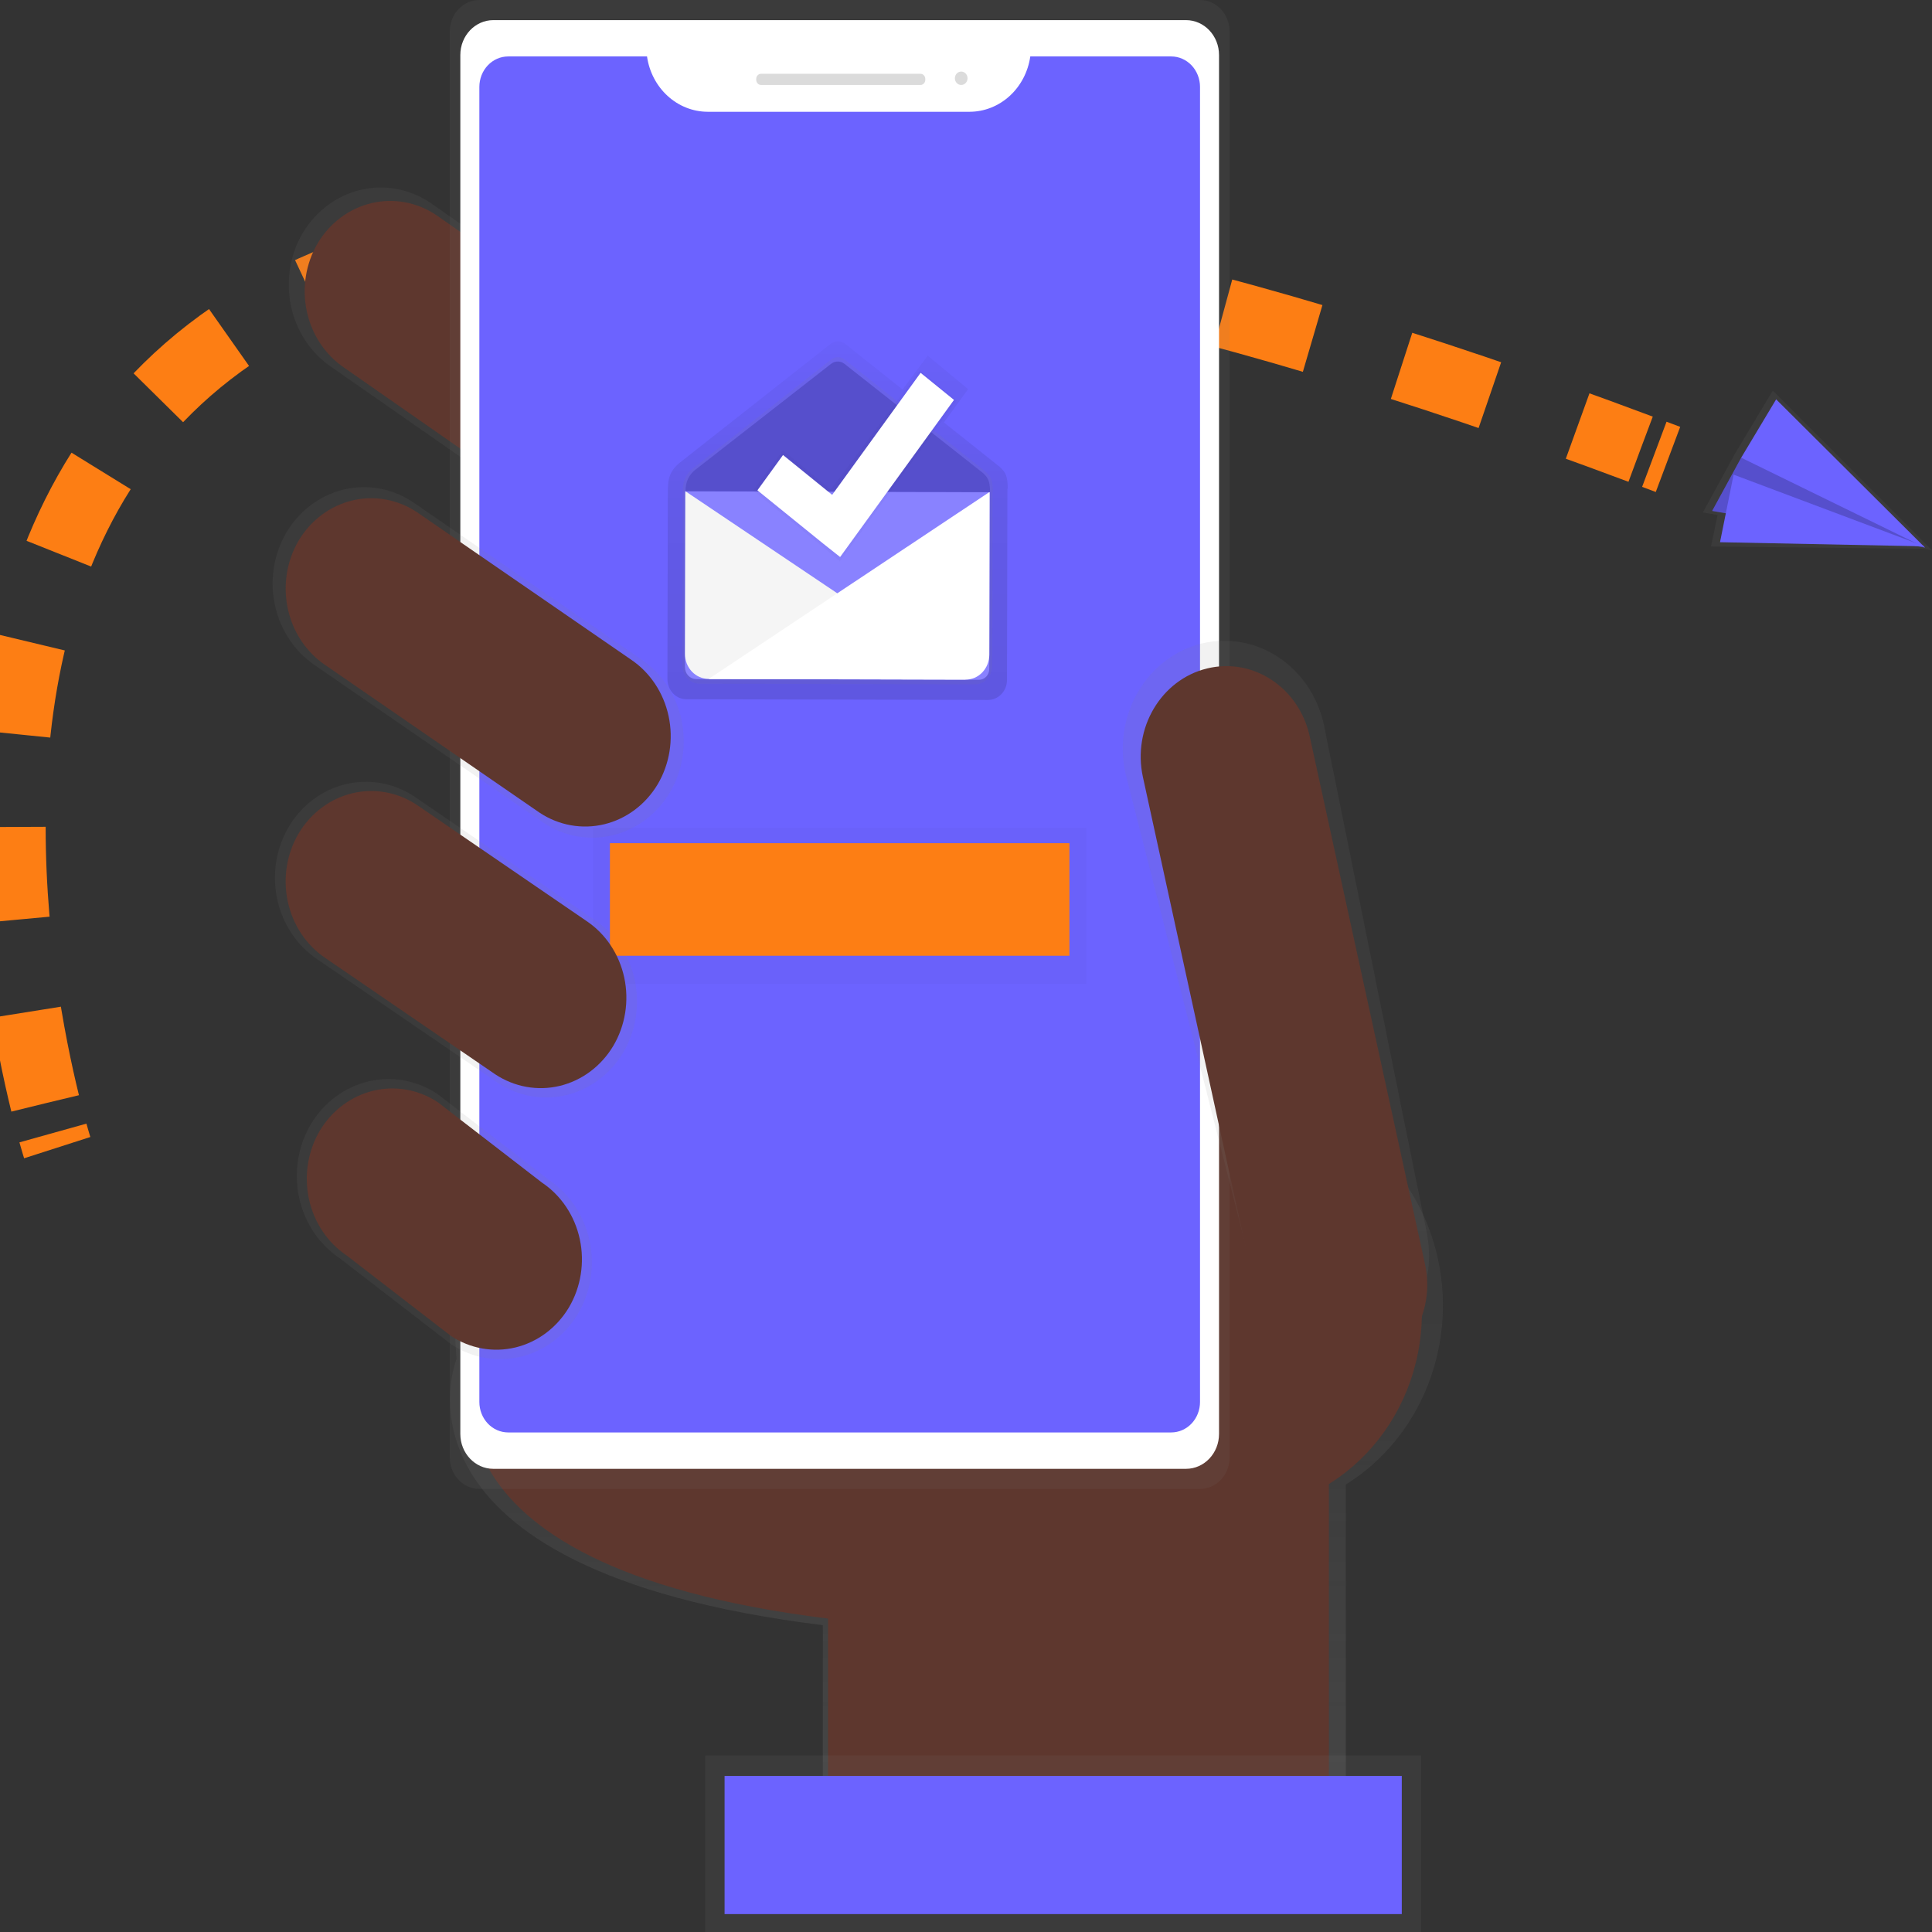  <svg
        className="news-right"
        viewBox="0 0 250 250"
        fill="none"
        xmlns="http://www.w3.org/2000/svg"
      >
        <rect x="0" y="0" width="250" height="250" fill="#333333" stroke="none"/>
        <g clip-path="url(#clip0)">
          <path
            d="M7.405 148.504C7.405 148.504 7.192 147.841 6.848 146.61"
            stroke="#FD7E14"
            stroke-width="9"
            stroke-miterlimit="10"
          />
          <path
            d="M5.84 142.77C-1.768 111.782 -25.488 -31.03 212.288 58.124"
            stroke="#FD7E14"
            stroke-width="9"
            stroke-miterlimit="10"
            stroke-dasharray="12.04 12.04"
          />
          <path
            d="M214.069 58.786L215.837 59.449"
            stroke="#FD7E14"
            stroke-width="9"
            stroke-miterlimit="10"
          />
          <path
            d="M186.713 168.927C186.714 162.231 184.354 155.775 180.093 150.824C175.833 145.872 169.979 142.78 163.677 142.153C157.375 141.526 151.079 143.409 146.02 147.434C140.961 151.459 137.505 157.336 136.326 163.914L58.214 161.673L59.072 175.869C59.072 175.869 47.933 203.056 106.473 210.299V237.777H174.147V192.091C177.969 189.724 181.139 186.341 183.344 182.277C185.548 178.214 186.709 173.612 186.713 168.927V168.927Z"
            fill="url(#paint0_linear)"
          />
          <path
            d="M61.754 176.465C61.754 176.465 51.088 202.5 107.149 209.445V235.771H171.96V166.05L60.921 162.868L61.754 176.465Z"
            fill="#5E372E"
          />
          <path
            d="M94.145 67.821C92.455 70.642 89.779 72.641 86.7 73.381C83.621 74.121 80.391 73.542 77.715 71.77L42.916 47.514C40.25 45.726 38.36 42.895 37.661 39.638C36.961 36.381 37.508 32.964 39.183 30.133C40.873 27.316 43.547 25.32 46.623 24.58C49.698 23.84 52.925 24.416 55.601 26.183L90.399 50.44C93.068 52.226 94.96 55.056 95.662 58.313C96.364 61.57 95.819 64.988 94.145 67.821V67.821Z"
            fill="url(#paint1_linear)"
          />
          <path
            d="M92.217 66.493C90.646 69.115 88.159 70.973 85.297 71.661C82.435 72.349 79.433 71.811 76.945 70.165L44.588 47.616C42.109 45.955 40.352 43.323 39.702 40.296C39.052 37.269 39.56 34.092 41.117 31.461V31.461C42.688 28.839 45.176 26.981 48.037 26.293C50.899 25.605 53.902 26.143 56.389 27.789L88.74 50.341C91.219 52.002 92.976 54.632 93.628 57.659C94.279 60.685 93.772 63.861 92.217 66.493V66.493Z"
            fill="#5E372E"
          />
          <path
            d="M159.654 195.56C173.096 195.56 183.993 184.033 183.993 169.814C183.993 155.595 173.096 144.067 159.654 144.067C146.212 144.067 135.315 155.595 135.315 169.814C135.315 184.033 146.212 195.56 159.654 195.56Z"
            fill="#5E372E"
          />
          <path
            d="M155.273 0H62.035C59.918 0 58.202 1.816 58.202 4.055V188.608C58.202 190.848 59.918 192.664 62.035 192.664H155.273C157.39 192.664 159.107 190.848 159.107 188.608V4.055C159.107 1.816 157.39 0 155.273 0Z"
            fill="url(#paint2_linear)"
          />
          <path
            d="M153.473 2.605H63.835C61.477 2.605 59.566 4.627 59.566 7.121V185.549C59.566 188.043 61.477 190.065 63.835 190.065H153.473C155.831 190.065 157.742 188.043 157.742 185.549V7.121C157.742 4.627 155.831 2.605 153.473 2.605Z"
            fill="white"
          />
          <path
            d="M133.319 7.303C133.035 9.291 132.087 11.106 130.648 12.419C129.209 13.733 127.373 14.458 125.473 14.464H91.566C89.666 14.457 87.831 13.732 86.393 12.418C84.954 11.105 84.007 9.291 83.724 7.303H65.76C65.27 7.303 64.785 7.404 64.332 7.602C63.88 7.8 63.468 8.091 63.122 8.457C62.775 8.823 62.501 9.258 62.313 9.736C62.126 10.215 62.029 10.728 62.029 11.246V181.411C62.029 181.929 62.125 182.442 62.312 182.921C62.499 183.4 62.773 183.835 63.12 184.201C63.466 184.568 63.877 184.858 64.329 185.057C64.782 185.255 65.267 185.357 65.756 185.357H151.552C152.041 185.358 152.526 185.256 152.979 185.058C153.432 184.86 153.843 184.57 154.189 184.204C154.536 183.837 154.811 183.403 154.998 182.924C155.186 182.445 155.282 181.932 155.282 181.414V11.249C155.283 10.731 155.186 10.218 154.999 9.74C154.812 9.261 154.538 8.826 154.192 8.459C153.845 8.093 153.434 7.802 152.982 7.604C152.529 7.405 152.045 7.303 151.555 7.303H133.319Z"
            fill="#6C63FF"
          />
          <path
            d="M119.107 9.548H98.48C98.134 9.548 97.854 9.844 97.854 10.21V10.332C97.854 10.698 98.134 10.995 98.48 10.995H119.107C119.453 10.995 119.733 10.698 119.733 10.332V10.21C119.733 9.844 119.453 9.548 119.107 9.548Z"
            fill="#DBDBDB"
          />
          <path
            d="M124.38 10.995C124.833 10.995 125.2 10.606 125.2 10.127C125.2 9.648 124.833 9.26 124.38 9.26C123.927 9.26 123.56 9.648 123.56 10.127C123.56 10.606 123.927 10.995 124.38 10.995Z"
            fill="#DBDBDB"
          />
          <path
            d="M175.39 174.353C168.326 176.081 163.479 171.208 161.845 163.739L145.615 99.99C144.839 96.388 145.442 92.608 147.292 89.475C149.142 86.342 152.089 84.111 155.489 83.268V83.268C158.894 82.448 162.467 83.085 165.429 85.042C168.39 86.999 170.5 90.117 171.296 93.713L184.541 159.098C186.175 166.579 182.45 172.625 175.39 174.353Z"
            fill="url(#paint3_linear)"
          />
          <path
            d="M169.475 95.277C168.098 88.972 162.151 85.043 156.191 86.499C150.231 87.956 146.516 94.248 147.893 100.552L162.817 168.88C164.194 175.185 170.142 179.115 176.102 177.658C182.062 176.202 185.777 169.91 184.4 163.605L169.475 95.277Z"
            fill="#5E372E"
          />
          <path
            d="M183.893 227.157H91.257V250H183.893V227.157Z"
            fill="url(#paint4_linear)"
          />
          <path
            d="M181.389 229.805H93.76V247.683H181.389V229.805Z"
            fill="#6C63FF"
          />
          <path
            d="M129.322 60.379L122.143 54.661L125.272 50.358L120.049 46.021L116.785 50.397L109.402 44.521C109.121 44.298 108.779 44.177 108.427 44.177C108.076 44.177 107.733 44.298 107.452 44.521L87.883 59.932C87.141 60.594 86.446 61.352 86.44 63.087H86.418L86.368 86.83V87.886C86.367 88.227 86.43 88.563 86.552 88.878C86.674 89.192 86.854 89.478 87.08 89.719C87.307 89.96 87.576 90.151 87.873 90.282C88.17 90.413 88.488 90.481 88.809 90.482H89.773L108.329 90.525L127.851 90.571C128.172 90.572 128.491 90.506 128.788 90.377C129.085 90.248 129.356 90.058 129.583 89.818C129.811 89.578 129.992 89.293 130.116 88.979C130.24 88.666 130.304 88.329 130.305 87.989L130.358 63.233H130.399C130.399 61.494 130.064 61.041 129.322 60.379Z"
            fill="url(#paint5_linear)"
          />
          <path
            d="M128.471 63.593C128.471 62.011 128.158 61.607 127.488 60.995L109.314 46.537C109.058 46.333 108.745 46.223 108.424 46.223C108.103 46.223 107.79 46.333 107.534 46.537L89.679 60.6C89.25 60.925 88.904 61.359 88.674 61.861C88.445 62.364 88.338 62.92 88.365 63.477H88.346L88.299 85.142V86.105C88.298 86.732 88.532 87.333 88.95 87.777C89.368 88.221 89.935 88.471 90.527 88.472H91.407L108.338 88.512L126.149 88.555C126.741 88.556 127.309 88.308 127.728 87.866C128.148 87.424 128.385 86.824 128.386 86.198L128.433 63.61L128.471 63.593Z"
            fill="url(#paint6_linear)"
          />
          <path
            d="M88.674 63.564L128.054 63.659L128.005 86.578C128.004 86.76 127.97 86.939 127.904 87.107C127.838 87.275 127.741 87.427 127.62 87.556C127.498 87.684 127.353 87.785 127.194 87.855C127.036 87.924 126.865 87.959 126.694 87.959L90.077 87.871C89.695 87.87 89.328 87.708 89.058 87.421C88.788 87.134 88.637 86.746 88.638 86.341L88.687 63.564L88.674 63.564Z"
            fill="#6C63FF"
          />
          <path
            opacity="0.2"
            d="M88.674 63.564L128.054 63.659L128.005 86.578C128.004 86.76 127.97 86.939 127.904 87.107C127.838 87.275 127.741 87.427 127.62 87.556C127.498 87.684 127.353 87.785 127.194 87.855C127.036 87.924 126.865 87.959 126.694 87.959L90.077 87.871C89.695 87.87 89.328 87.708 89.058 87.421C88.788 87.134 88.637 86.746 88.638 86.341L88.687 63.564L88.674 63.564Z"
            fill="white"
          />
          <path
            d="M88.678 63.557L88.634 84.609C88.633 85.034 88.711 85.455 88.864 85.847C89.017 86.24 89.242 86.597 89.525 86.898C89.808 87.199 90.145 87.438 90.516 87.601C90.886 87.765 91.284 87.849 91.685 87.85L124.95 87.93"
            fill="#F5F5F5"
          />
          <path
            d="M128.061 63.65L128.017 84.715C128.016 85.14 127.936 85.56 127.782 85.952C127.627 86.344 127.401 86.7 127.117 87C126.832 87.3 126.495 87.537 126.124 87.699C125.752 87.861 125.355 87.944 124.953 87.943L91.688 87.863"
            fill="white"
          />
          <path
            d="M107.53 47.087L90.005 60.76C89.584 61.073 89.244 61.493 89.018 61.982C88.792 62.471 88.687 63.013 88.712 63.557L128.111 63.689C128.111 62.15 127.798 61.746 127.147 61.163L109.292 47.093C109.039 46.891 108.73 46.78 108.413 46.779C108.095 46.778 107.785 46.886 107.53 47.087V47.087Z"
            fill="#6C63FF"
          />
          <path
            opacity="0.2"
            d="M107.53 47.087L90.005 60.76C89.584 61.073 89.244 61.493 89.018 61.982C88.792 62.471 88.687 63.013 88.712 63.557L128.111 63.689C128.111 62.15 127.798 61.746 127.147 61.163L109.292 47.093C109.039 46.891 108.73 46.78 108.413 46.779C108.095 46.778 107.785 46.886 107.53 47.087V47.087Z"
            fill="black"
          />
          <path
            d="M123.795 51.844L119.029 47.891L107.509 63.325L101.318 58.247L97.441 63.461L106.451 70.741L108.685 72.638L123.795 51.844Z"
            fill="url(#paint7_linear)"
          />
          <path
            d="M123.445 51.748L119.126 48.245L107.681 64.034L101.324 58.879L98.01 63.448L106.526 70.347L108.71 72.078L123.445 51.748Z"
            fill="white"
          />
          <path
            d="M86.672 102.566C84.994 105.365 82.337 107.349 79.282 108.083C76.226 108.818 73.02 108.243 70.363 106.485L40.788 86.115C38.142 84.341 36.267 81.53 35.572 78.298C34.878 75.066 35.421 71.674 37.083 68.864V68.864C38.761 66.064 41.417 64.081 44.473 63.346C47.529 62.612 50.735 63.186 53.391 64.944L82.966 85.314C85.613 87.089 87.488 89.899 88.182 93.132C88.876 96.364 88.333 99.755 86.672 102.566V102.566Z"
            fill="url(#paint8_linear)"
          />
          <path
            d="M85.1 101.493C83.53 104.115 81.042 105.973 78.18 106.661C75.319 107.349 72.316 106.811 69.828 105.165L42.128 86.086C39.649 84.424 37.893 81.792 37.242 78.765C36.592 75.738 37.101 72.561 38.657 69.93C40.228 67.308 42.716 65.45 45.577 64.762C48.439 64.074 51.442 64.612 53.93 66.258L81.63 85.337C84.109 86.999 85.865 89.631 86.515 92.658C87.165 95.685 86.657 98.861 85.1 101.493Z"
            fill="#5E372E"
          />
          <path
            d="M80.638 136.208C78.968 138.995 76.324 140.971 73.282 141.702C70.24 142.433 67.049 141.861 64.404 140.111L41.064 124.138C38.429 122.372 36.562 119.574 35.87 116.357C35.179 113.139 35.719 109.763 37.374 106.966V106.966C39.043 104.178 41.688 102.203 44.729 101.472C47.771 100.74 50.963 101.312 53.607 103.062L76.945 119.039C79.579 120.805 81.447 123.601 82.138 126.818C82.83 130.035 82.291 133.411 80.638 136.208Z"
            fill="url(#paint9_linear)"
          />
          <path
            d="M74.779 170.022C73.095 172.835 70.427 174.829 67.357 175.567C64.288 176.305 61.067 175.728 58.399 173.962L43.943 162.805C41.284 161.024 39.399 158.201 38.702 154.954C38.004 151.707 38.549 148.3 40.219 145.478C41.905 142.667 44.574 140.676 47.643 139.941C50.712 139.205 53.932 139.784 56.599 141.551L71.055 152.705C73.711 154.486 75.594 157.307 76.292 160.552C76.989 163.796 76.446 167.201 74.779 170.022Z"
            fill="url(#paint10_linear)"
          />
          <path
            d="M73.612 169.192C72.041 171.814 69.553 173.672 66.691 174.36C63.83 175.047 60.827 174.509 58.339 172.863L44.86 162.461C42.381 160.799 40.625 158.168 39.974 155.141C39.324 152.113 39.833 148.937 41.389 146.305C42.96 143.683 45.448 141.825 48.31 141.137C51.171 140.45 54.174 140.988 56.662 142.634L70.141 153.036C72.62 154.698 74.376 157.329 75.026 160.356C75.677 163.384 75.168 166.56 73.612 169.192V169.192Z"
            fill="#5E372E"
          />
          <path
            d="M140.576 107.121H76.732V127.316H140.576V107.121Z"
            fill="url(#paint11_linear)"
          />
          <path
            d="M138.385 109.107H78.923V123.674H138.385V109.107Z"
            fill="#FD7E14"
          />
          <path
            d="M248.876 71.019L250 71.204L249.825 71.029H249.919L249.772 70.976L229.401 50.54L224.456 58.793L220.344 66.321L222.25 66.636L221.405 70.714L248.876 71.019Z"
            fill="url(#paint12_linear)"
          />
          <path
            d="M225.31 59.223L221.555 66.113L249.096 70.857L231.357 57.79L225.31 59.223Z"
            fill="#6C63FF"
          />
          <path
            opacity="0.2"
            d="M225.31 59.223L221.555 66.113L249.096 70.857L231.357 57.79L225.31 59.223Z"
            fill="black"
          />
          <path
            d="M229.833 51.675L249.096 70.857L225.31 59.223L229.833 51.675Z"
            fill="#6C63FF"
          />
          <path
            d="M222.569 70.162L249.02 70.695L224.328 61.418L222.569 70.162Z"
            fill="#6C63FF"
          />
          <path
            d="M79.355 135.344C77.784 137.966 75.296 139.824 72.434 140.512C69.573 141.2 66.57 140.662 64.082 139.015L42.125 123.985C39.646 122.324 37.889 119.692 37.239 116.665C36.589 113.638 37.097 110.461 38.654 107.83V107.83C40.222 105.205 42.709 103.343 45.571 102.652C48.433 101.961 51.437 102.497 53.926 104.142L75.884 119.172C78.367 120.834 80.126 123.468 80.777 126.5C81.427 129.531 80.916 132.711 79.355 135.344V135.344Z"
            fill="#5E372E"
          />
        </g>
        <defs>
          <linearGradient
            id="paint0_linear"
            x1="122.468"
            y1="237.79"
            x2="122.468"
            y2="142.038"
            gradientUnits="userSpaceOnUse"
          >
            <stop stop-color="#808080" stop-opacity="0.25" />
            <stop offset="0.54" stop-color="#808080" stop-opacity="0.12" />
            <stop offset="1" stop-color="#808080" stop-opacity="0.1" />
          </linearGradient>
          <linearGradient
            id="paint1_linear"
            x1="24140.8"
            y1="14608.1"
            x2="24140.8"
            y2="7226.21"
            gradientUnits="userSpaceOnUse"
          >
            <stop stop-color="#808080" stop-opacity="0.25" />
            <stop offset="0.54" stop-color="#808080" stop-opacity="0.12" />
            <stop offset="1" stop-color="#808080" stop-opacity="0.1" />
          </linearGradient>
          <linearGradient
            id="paint2_linear"
            x1="55041.9"
            y1="126053"
            x2="55041.9"
            y2="13930.6"
            gradientUnits="userSpaceOnUse"
          >
            <stop stop-color="#808080" stop-opacity="0.25" />
            <stop offset="0.54" stop-color="#808080" stop-opacity="0.12" />
            <stop offset="1" stop-color="#808080" stop-opacity="0.1" />
          </linearGradient>
          <linearGradient
            id="paint3_linear"
            x1="28917.4"
            y1="55164.6"
            x2="28917.4"
            y2="29715.9"
            gradientUnits="userSpaceOnUse"
          >
            <stop stop-color="#808080" stop-opacity="0.25" />
            <stop offset="0.54" stop-color="#808080" stop-opacity="0.12" />
            <stop offset="1" stop-color="#808080" stop-opacity="0.1" />
          </linearGradient>
          <linearGradient
            id="paint4_linear"
            x1="59125.8"
            y1="19107.5"
            x2="59125.8"
            y2="17531.3"
            gradientUnits="userSpaceOnUse"
          >
            <stop stop-color="#808080" stop-opacity="0.25" />
            <stop offset="0.54" stop-color="#808080" stop-opacity="0.12" />
            <stop offset="1" stop-color="#808080" stop-opacity="0.1" />
          </linearGradient>
          <linearGradient
            id="paint5_linear"
            x1="108.382"
            y1="90.568"
            x2="108.382"
            y2="44.173"
            gradientUnits="userSpaceOnUse"
          >
            <stop stop-opacity="0.12" />
            <stop offset="0.55" stop-opacity="0.09" />
            <stop offset="1" stop-opacity="0.02" />
          </linearGradient>
          <linearGradient
            id="paint6_linear"
            x1="21967.8"
            y1="14433.3"
            x2="21967.8"
            y2="9020.66"
            gradientUnits="userSpaceOnUse"
          >
            <stop stop-color="#808080" stop-opacity="0.25" />
            <stop offset="0.54" stop-color="#808080" stop-opacity="0.12" />
            <stop offset="1" stop-color="#808080" stop-opacity="0.1" />
          </linearGradient>
          <linearGradient
            id="paint7_linear"
            x1="14550.3"
            y1="7283.38"
            x2="14554.8"
            y2="5431.58"
            gradientUnits="userSpaceOnUse"
          >
            <stop stop-opacity="0.12" />
            <stop offset="0.55" stop-opacity="0.09" />
            <stop offset="1" stop-opacity="0.02" />
          </linearGradient>
          <linearGradient
            id="paint8_linear"
            x1="21105"
            y1="18201.1"
            x2="21105"
            y2="11985.3"
            gradientUnits="userSpaceOnUse"
          >
            <stop stop-color="#808080" stop-opacity="0.25" />
            <stop offset="0.54" stop-color="#808080" stop-opacity="0.12" />
            <stop offset="1" stop-color="#808080" stop-opacity="0.1" />
          </linearGradient>
          <linearGradient
            id="paint9_linear"
            x1="18162.8"
            y1="20584.1"
            x2="18162.8"
            y2="15543"
            gradientUnits="userSpaceOnUse"
          >
            <stop stop-color="#808080" stop-opacity="0.25" />
            <stop offset="0.54" stop-color="#808080" stop-opacity="0.12" />
            <stop offset="1" stop-color="#808080" stop-opacity="0.1" />
          </linearGradient>
          <linearGradient
            id="paint10_linear"
            x1="14627.1"
            y1="22024.2"
            x2="14627.1"
            y2="18053.6"
            gradientUnits="userSpaceOnUse"
          >
            <stop stop-color="#808080" stop-opacity="0.25" />
            <stop offset="0.54" stop-color="#808080" stop-opacity="0.12" />
            <stop offset="1" stop-color="#808080" stop-opacity="0.1" />
          </linearGradient>
          <linearGradient
            id="paint11_linear"
            x1="22242.2"
            y1="7873.38"
            x2="22242.2"
            y2="6641.51"
            gradientUnits="userSpaceOnUse"
          >
            <stop stop-opacity="0.12" />
            <stop offset="0.55" stop-opacity="0.09" />
            <stop offset="1" stop-opacity="0.02" />
          </linearGradient>
          <linearGradient
            id="paint12_linear"
            x1="20718"
            y1="21913"
            x2="21455.1"
            y2="20813.2"
            gradientUnits="userSpaceOnUse"
          >
            <stop stop-color="#808080" stop-opacity="0.25" />
            <stop offset="0.54" stop-color="#808080" stop-opacity="0.12" />
            <stop offset="1" stop-color="#808080" stop-opacity="0.1" />
          </linearGradient>
          <clipPath id="clip0">
            <rect width="250" height="250" fill="white" />
          </clipPath>
        </defs>
      </svg>